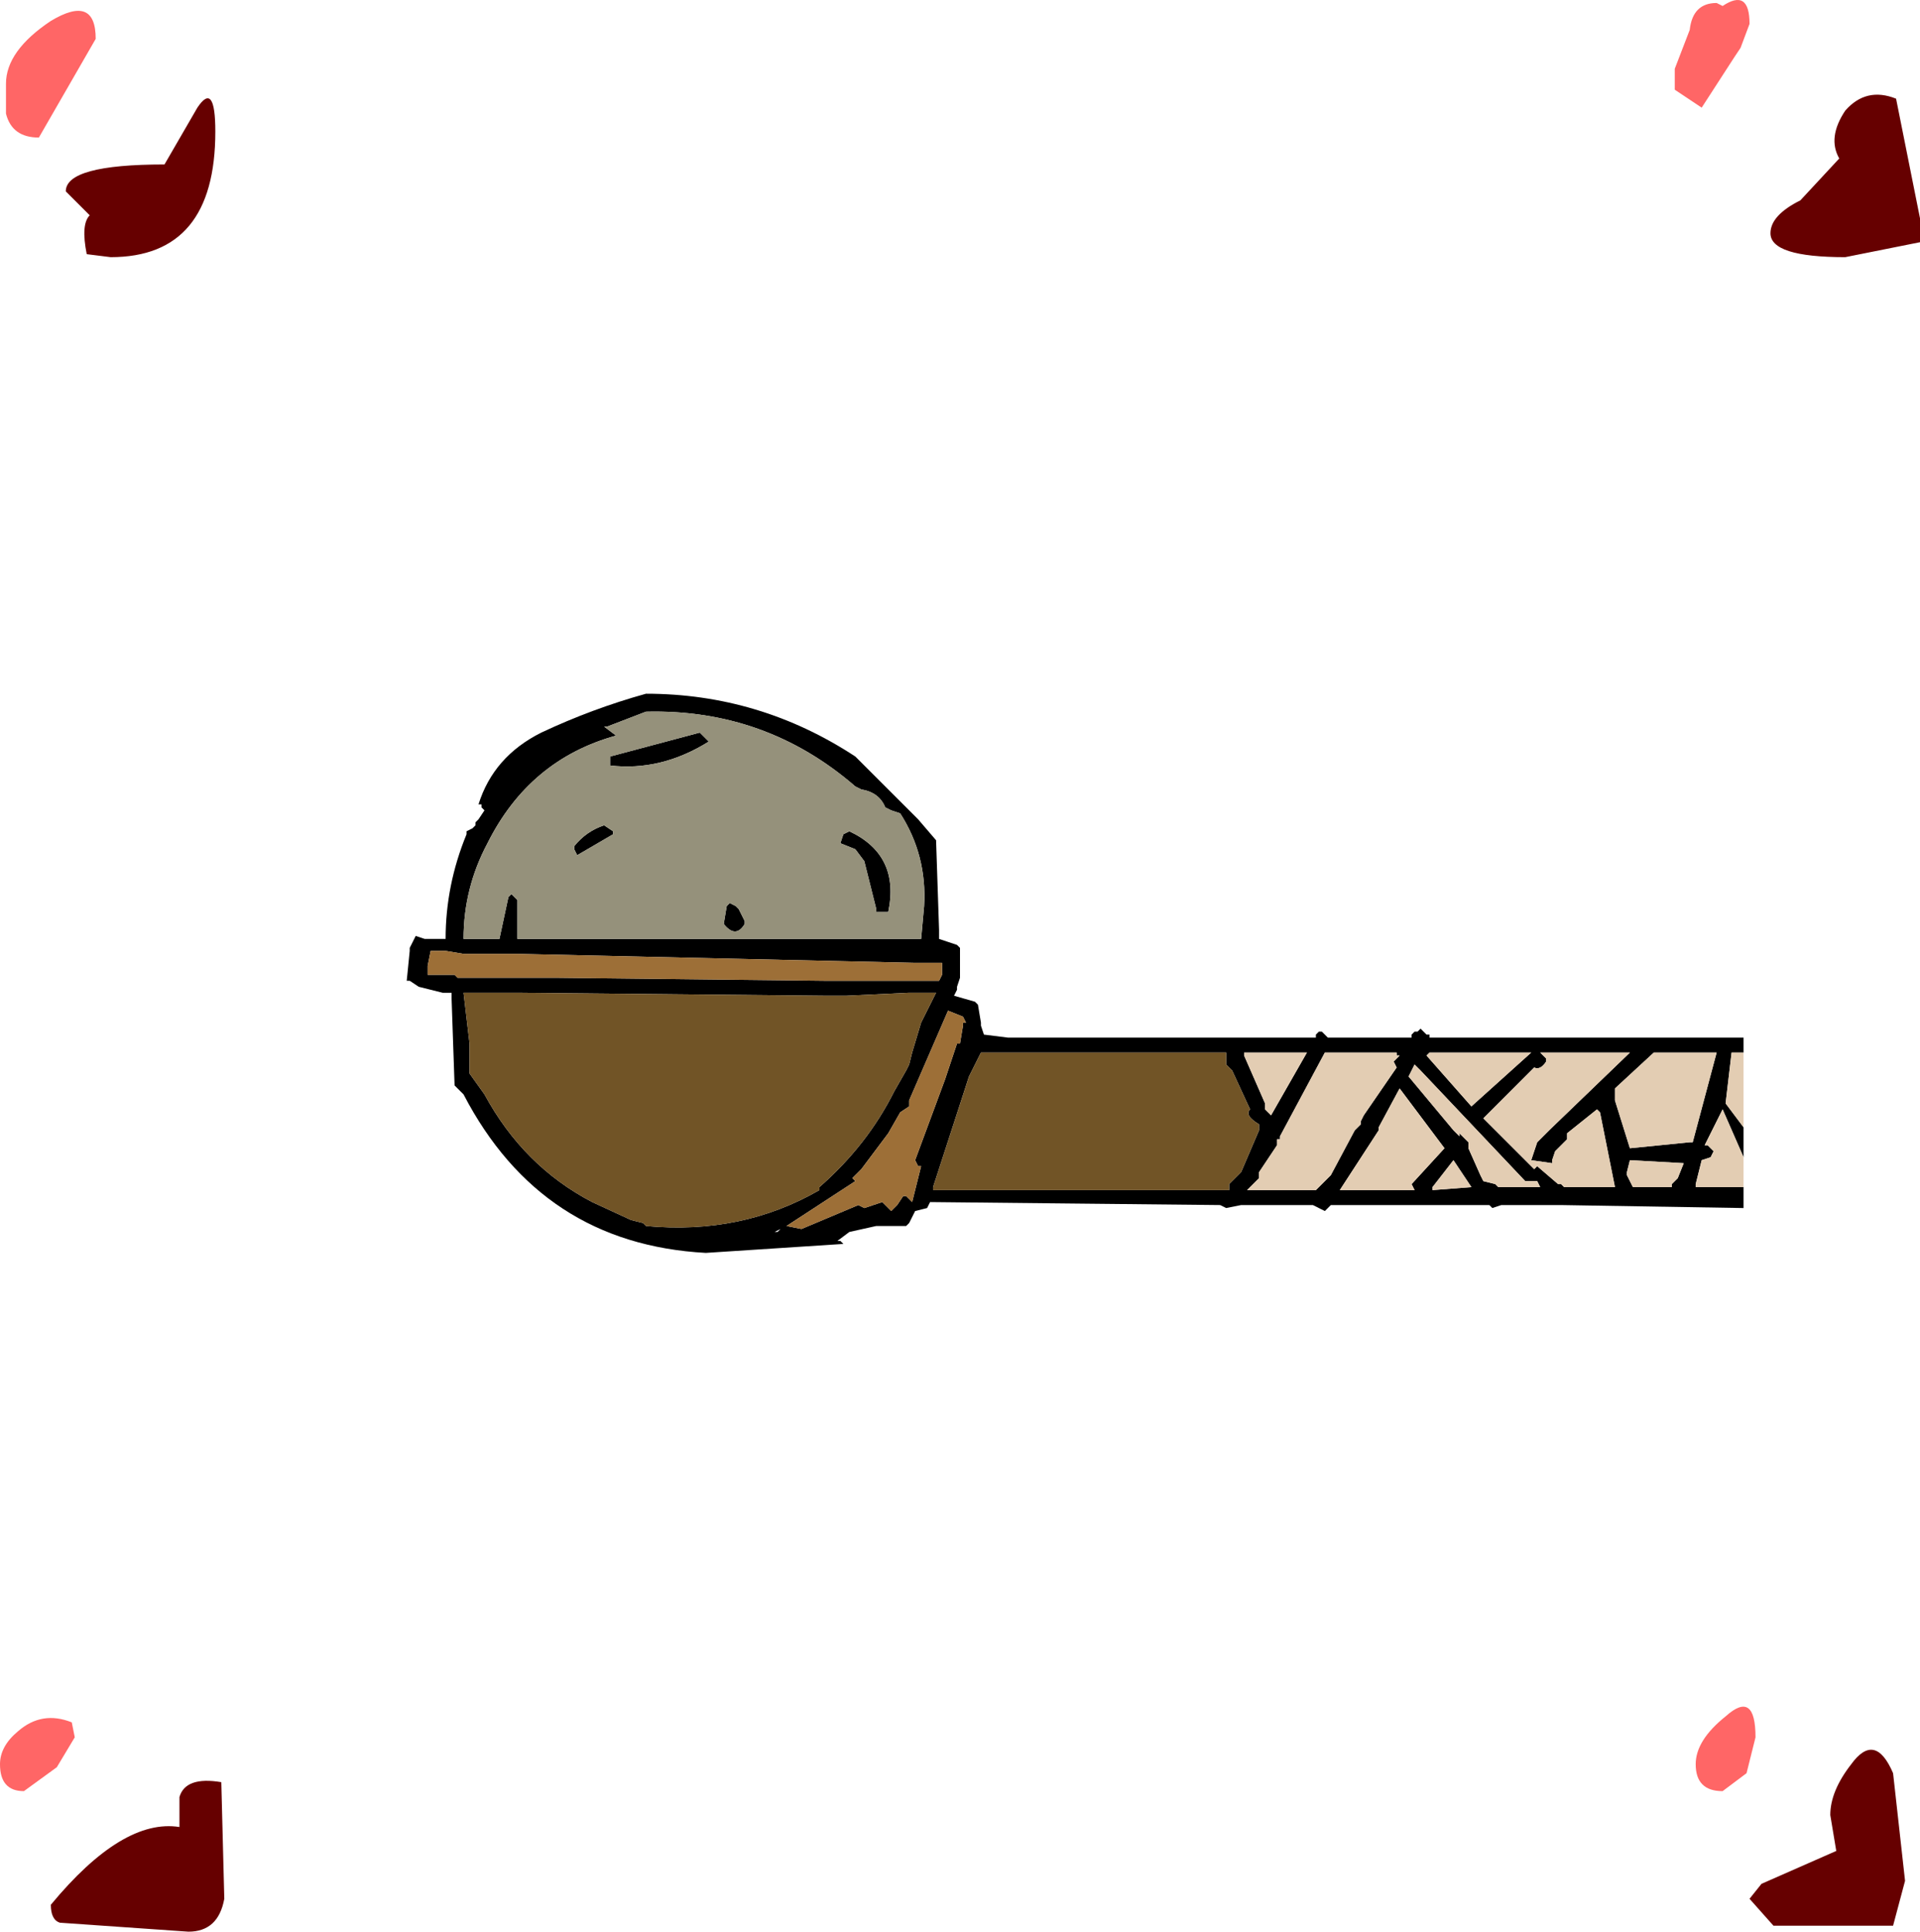 <?xml version="1.0" encoding="UTF-8" standalone="no"?>
<svg xmlns:xlink="http://www.w3.org/1999/xlink" height="32.3px" width="32.1px" xmlns="http://www.w3.org/2000/svg">
  <g transform="matrix(1.0, 0.0, 0.0, 1.0, -0.6, -0.3)">
    <path d="M29.85 0.7 L29.7 1.1 29.6 1.25 29.05 2.1 28.6 1.8 28.6 1.45 28.85 0.8 Q28.9 0.35 29.3 0.35 L29.4 0.4 Q29.85 0.1 29.85 0.7 M1.25 2.6 Q0.8 2.6 0.7 2.2 L0.7 1.7 Q0.7 1.15 1.45 0.65 2.2 0.2 2.2 0.95 L1.25 2.6 M1.85 29.35 L1.55 29.85 1.0 30.25 Q0.6 30.25 0.6 29.8 0.6 29.5 0.9 29.25 1.3 28.9 1.8 29.1 L1.85 29.35 M29.95 29.35 L29.8 29.95 29.4 30.25 Q28.95 30.25 28.95 29.8 28.95 29.4 29.45 29.0 29.95 28.55 29.95 29.35" fill="#ff6666" fill-rule="evenodd" stroke="none"/>
    <path d="M32.7 3.95 L32.7 4.35 31.45 4.6 Q30.2 4.6 30.2 4.2 30.2 3.9 30.7 3.65 L31.35 2.95 Q31.15 2.6 31.45 2.15 31.8 1.75 32.3 1.95 L32.7 3.95 M4.2 2.5 Q4.2 4.6 2.45 4.6 L2.05 4.55 Q1.95 4.05 2.1 3.9 L1.7 3.5 Q1.7 3.05 3.35 3.05 L3.9 2.1 Q4.2 1.65 4.2 2.5 M3.6 30.35 Q3.7 30.0 4.3 30.1 L4.35 32.05 Q4.25 32.6 3.75 32.6 L1.6 32.45 Q1.45 32.4 1.45 32.15 2.65 30.7 3.6 30.85 L3.6 30.35 M32.25 32.5 L31.25 32.5 30.25 32.5 29.85 32.05 30.05 31.8 31.3 31.25 31.2 30.65 Q31.2 30.25 31.55 29.8 31.95 29.25 32.25 29.95 L32.45 31.75 32.25 32.5" fill="#660000" fill-rule="evenodd" stroke="none"/>
    <path d="M27.6 18.5 L27.6 18.65 27.6 18.7 27.85 19.5 28.85 19.4 28.9 19.4 29.3 17.9 28.25 17.9 27.6 18.5 M26.35 17.9 L26.45 18.0 26.45 18.05 Q26.35 18.2 26.25 18.15 L25.4 19.0 26.25 19.85 26.3 19.8 26.65 20.1 26.7 20.1 26.75 20.15 27.6 20.15 27.35 18.9 27.3 18.85 26.8 19.25 26.8 19.35 26.6 19.55 26.55 19.7 26.55 19.75 26.2 19.7 26.3 19.4 26.5 19.2 27.85 17.9 26.35 17.9 M29.75 17.9 L29.55 17.9 29.45 18.75 29.75 19.15 29.75 19.65 29.4 18.85 29.1 19.45 29.15 19.45 29.2 19.5 29.25 19.55 29.2 19.65 29.05 19.7 28.95 20.1 28.95 20.15 29.75 20.15 29.75 20.5 26.7 20.45 26.6 20.45 25.7 20.45 25.55 20.5 25.5 20.45 22.85 20.45 22.8 20.5 22.75 20.55 22.55 20.45 21.35 20.45 21.1 20.5 21.0 20.45 16.15 20.4 16.1 20.5 15.9 20.55 15.8 20.75 15.75 20.8 15.25 20.8 14.8 20.9 14.6 21.05 14.65 21.05 14.7 21.1 12.4 21.25 Q9.65 21.1 8.35 18.6 L8.2 18.45 8.15 17.0 8.15 16.9 8.1 16.9 8.0 16.9 7.6 16.8 7.45 16.7 7.4 16.7 7.45 16.2 7.45 16.15 7.5 16.05 7.55 15.95 7.7 16.0 8.05 16.0 Q8.05 15.1 8.4 14.25 L8.4 14.2 8.5 14.15 8.55 14.1 8.55 14.05 8.6 14.0 8.7 13.85 8.65 13.8 8.65 13.75 8.6 13.75 Q8.85 12.95 9.65 12.55 10.5 12.15 11.4 11.9 13.3 11.9 14.9 12.95 L15.95 14.0 16.25 14.35 16.3 15.85 16.3 16.0 16.6 16.1 16.65 16.15 16.65 16.25 16.65 16.65 16.6 16.8 16.6 16.85 16.55 16.95 16.9 17.05 16.95 17.1 17.0 17.4 17.0 17.45 17.05 17.6 17.45 17.65 22.6 17.65 22.6 17.6 22.65 17.55 22.7 17.55 22.8 17.65 22.85 17.65 24.2 17.65 24.2 17.6 24.25 17.55 24.3 17.55 24.35 17.5 24.45 17.6 24.5 17.6 24.5 17.65 29.75 17.65 29.75 17.9 M21.4 17.95 L21.75 18.75 21.75 18.85 21.85 18.95 22.45 17.9 21.4 17.9 21.4 17.95 M21.1 17.95 L21.1 17.9 17.65 17.9 17.55 17.9 17.0 17.9 16.8 18.3 16.2 20.15 16.2 20.2 21.15 20.2 21.15 20.1 21.35 19.9 21.65 19.2 21.65 19.1 Q21.4 18.95 21.5 18.85 L21.2 18.2 21.1 18.1 21.1 17.95 M23.95 17.9 L22.75 17.9 22.0 19.3 22.0 19.35 21.95 19.35 21.95 19.45 21.65 19.9 21.65 20.0 21.45 20.2 22.6 20.2 22.8 20.0 22.85 19.95 23.25 19.2 23.35 19.1 23.35 19.05 23.4 18.95 23.95 18.15 23.9 18.05 24.0 17.95 23.95 17.95 23.95 17.9 M24.45 17.95 L25.2 18.8 26.2 17.9 24.5 17.9 24.45 17.95 M24.25 18.1 L24.15 18.3 24.9 19.2 24.95 19.25 25.0 19.3 25.0 19.25 25.15 19.4 25.15 19.5 25.35 19.95 25.4 20.05 25.6 20.1 25.65 20.15 26.35 20.15 26.3 20.05 26.25 20.05 26.1 20.05 24.35 18.2 24.25 18.1 M24.75 19.5 L24.0 18.5 23.65 19.15 23.65 19.2 23.0 20.2 24.25 20.2 24.2 20.1 24.75 19.5 M25.2 20.15 L24.9 19.7 24.55 20.15 24.55 20.2 25.2 20.15 M27.85 19.7 L27.8 19.9 27.8 19.95 27.9 20.15 28.55 20.15 28.55 20.1 28.65 20.0 28.75 19.75 27.85 19.7 M9.2 15.3 L9.25 15.35 9.25 16.0 16.0 16.0 16.05 15.45 Q16.1 14.6 15.65 13.9 L15.5 13.85 15.4 13.8 Q15.3 13.55 15.0 13.5 L14.9 13.45 Q13.4 12.15 11.4 12.2 L10.75 12.45 10.7 12.45 10.9 12.6 Q9.45 13.0 8.75 14.4 8.35 15.15 8.35 16.0 L8.95 16.0 9.1 15.3 9.15 15.25 9.2 15.3 M9.0 16.9 L8.4 16.9 8.35 16.9 8.45 17.75 8.45 18.2 8.45 18.25 8.7 18.6 Q9.35 19.8 10.5 20.4 L11.15 20.7 11.35 20.75 11.4 20.8 Q13.0 20.95 14.3 20.2 L14.3 20.15 Q15.1 19.45 15.55 18.55 L15.75 18.2 15.8 18.1 15.85 17.9 16.0 17.4 16.25 16.9 16.1 16.9 15.8 16.9 14.75 16.95 14.4 16.95 9.25 16.9 9.0 16.9 M9.25 16.65 L9.65 16.65 9.95 16.65 14.4 16.7 14.65 16.7 15.85 16.7 16.15 16.7 16.3 16.7 16.35 16.6 16.35 16.4 16.25 16.4 16.1 16.4 15.9 16.4 9.25 16.25 8.9 16.25 8.35 16.25 8.05 16.2 7.8 16.2 7.75 16.45 7.75 16.55 7.75 16.6 8.1 16.6 8.15 16.6 8.2 16.6 8.25 16.65 8.35 16.65 8.95 16.65 9.25 16.65 M15.25 15.5 L15.05 14.7 14.9 14.5 14.65 14.4 14.7 14.25 14.8 14.2 Q15.65 14.6 15.45 15.55 L15.25 15.55 15.25 15.5 M16.7 17.3 L16.45 17.2 15.8 18.7 15.8 18.8 15.65 18.9 15.45 19.25 15.0 19.85 14.85 20.0 14.9 20.05 13.75 20.8 14.0 20.85 14.95 20.45 15.05 20.5 15.35 20.4 15.5 20.55 15.6 20.45 15.7 20.3 15.75 20.3 15.85 20.4 16.0 19.8 15.95 19.8 15.9 19.7 16.4 18.35 16.6 17.75 16.65 17.75 16.7 17.45 16.7 17.4 16.75 17.4 16.7 17.3 M12.9 15.45 L12.95 15.5 13.05 15.7 13.05 15.75 Q12.9 16.0 12.7 15.75 L12.75 15.45 12.8 15.4 12.9 15.45 M12.45 12.7 Q11.65 13.2 10.8 13.1 L10.8 13.0 10.8 12.95 12.3 12.55 12.45 12.7 M10.85 14.25 L10.25 14.6 10.2 14.5 10.2 14.45 Q10.4 14.2 10.7 14.1 L10.85 14.2 10.85 14.25 M13.55 20.9 L13.6 20.9 13.65 20.85 13.55 20.9" fill="#000000" fill-rule="evenodd" stroke="none"/>
    <path d="M9.2 15.3 L9.15 15.25 9.1 15.3 8.95 16.0 8.35 16.0 Q8.35 15.15 8.75 14.4 9.45 13.0 10.9 12.6 L10.7 12.45 10.75 12.45 11.4 12.2 Q13.4 12.15 14.9 13.45 L15.0 13.5 Q15.3 13.55 15.4 13.8 L15.5 13.85 15.65 13.9 Q16.1 14.6 16.05 15.45 L16.0 16.0 9.25 16.0 9.25 15.35 9.2 15.3 M15.25 15.5 L15.25 15.55 15.45 15.55 Q15.65 14.6 14.8 14.2 L14.7 14.25 14.65 14.4 14.9 14.5 15.05 14.7 15.25 15.5 M10.85 14.25 L10.85 14.2 10.7 14.1 Q10.4 14.2 10.2 14.45 L10.2 14.5 10.25 14.6 10.85 14.25 M12.45 12.7 L12.3 12.55 10.8 12.95 10.8 13.0 10.8 13.1 Q11.65 13.2 12.45 12.7 M12.9 15.45 L12.8 15.4 12.75 15.45 12.7 15.75 Q12.9 16.0 13.05 15.75 L13.05 15.7 12.95 15.5 12.9 15.45" fill="#95917b" fill-rule="evenodd" stroke="none"/>
    <path d="M26.35 17.9 L27.85 17.9 26.5 19.2 26.3 19.4 26.2 19.7 26.55 19.75 26.55 19.7 26.6 19.55 26.8 19.35 26.8 19.25 27.3 18.85 27.35 18.9 27.6 20.15 26.75 20.15 26.7 20.1 26.65 20.1 26.3 19.8 26.25 19.85 25.4 19.0 26.25 18.15 Q26.35 18.2 26.45 18.05 L26.45 18.0 26.35 17.9 M27.6 18.5 L28.25 17.9 29.3 17.9 28.9 19.4 28.85 19.4 27.85 19.5 27.6 18.7 27.6 18.65 27.6 18.5 M29.75 19.15 L29.45 18.75 29.55 17.9 29.75 17.9 29.75 19.15 M29.75 20.15 L28.95 20.15 28.95 20.1 29.05 19.7 29.2 19.65 29.25 19.55 29.2 19.5 29.15 19.45 29.1 19.45 29.4 18.85 29.75 19.65 29.75 20.15 M21.4 17.95 L21.4 17.9 22.45 17.9 21.85 18.95 21.75 18.85 21.75 18.75 21.4 17.95 M27.85 19.7 L28.75 19.75 28.65 20.0 28.55 20.1 28.55 20.15 27.9 20.15 27.8 19.95 27.8 19.9 27.85 19.7 M25.2 20.15 L24.55 20.2 24.55 20.15 24.9 19.7 25.2 20.15 M24.75 19.5 L24.2 20.1 24.25 20.2 23.0 20.2 23.65 19.2 23.65 19.15 24.0 18.5 24.75 19.5 M24.25 18.1 L24.35 18.2 26.1 20.05 26.25 20.05 26.3 20.05 26.35 20.15 25.65 20.15 25.6 20.1 25.4 20.05 25.35 19.95 25.15 19.5 25.15 19.4 25.0 19.25 25.0 19.3 24.95 19.25 24.9 19.2 24.15 18.3 24.25 18.1 M24.45 17.95 L24.5 17.9 26.2 17.9 25.2 18.8 24.45 17.95 M23.95 17.9 L23.95 17.95 24.0 17.95 23.9 18.05 23.95 18.15 23.4 18.95 23.35 19.05 23.35 19.1 23.25 19.2 22.85 19.95 22.8 20.0 22.6 20.2 21.45 20.2 21.65 20.0 21.65 19.9 21.95 19.45 21.95 19.35 22.0 19.35 22.0 19.3 22.75 17.9 23.95 17.9" fill="#e3cdb3" fill-rule="evenodd" stroke="none"/>
    <path d="M21.1 17.95 L21.1 18.1 21.2 18.2 21.5 18.85 Q21.4 18.95 21.65 19.1 L21.65 19.2 21.35 19.9 21.15 20.1 21.15 20.2 16.2 20.2 16.2 20.15 16.8 18.3 17.0 17.9 17.55 17.9 17.65 17.9 21.1 17.9 21.1 17.95 M9.0 16.9 L9.25 16.9 14.4 16.95 14.75 16.95 15.8 16.9 16.1 16.9 16.25 16.9 16.0 17.4 15.85 17.9 15.8 18.1 15.75 18.2 15.55 18.55 Q15.1 19.45 14.3 20.15 L14.3 20.2 Q13.0 20.95 11.4 20.8 L11.35 20.75 11.15 20.7 10.5 20.4 Q9.35 19.8 8.7 18.6 L8.45 18.25 8.45 18.2 8.45 17.75 8.35 16.9 8.4 16.9 9.0 16.9" fill="#715426" fill-rule="evenodd" stroke="none"/>
    <path d="M9.25 16.65 L8.95 16.65 8.35 16.65 8.25 16.65 8.2 16.6 8.15 16.6 8.1 16.6 7.75 16.6 7.75 16.55 7.75 16.45 7.8 16.2 8.05 16.2 8.35 16.25 8.9 16.25 9.25 16.25 15.9 16.4 16.1 16.4 16.25 16.4 16.35 16.4 16.35 16.6 16.3 16.7 16.15 16.7 15.85 16.7 14.65 16.7 14.4 16.7 9.95 16.65 9.65 16.65 9.25 16.65 M16.7 17.3 L16.75 17.4 16.7 17.4 16.7 17.45 16.65 17.75 16.6 17.75 16.4 18.35 15.9 19.7 15.95 19.8 16.0 19.8 15.85 20.4 15.75 20.3 15.7 20.3 15.6 20.45 15.5 20.55 15.35 20.4 15.05 20.5 14.95 20.45 14.0 20.85 13.75 20.8 14.9 20.05 14.85 20.0 15.0 19.85 15.45 19.25 15.65 18.9 15.8 18.8 15.8 18.7 16.45 17.2 16.7 17.3" fill="#9d6f37" fill-rule="evenodd" stroke="none"/>
  </g>
</svg>
